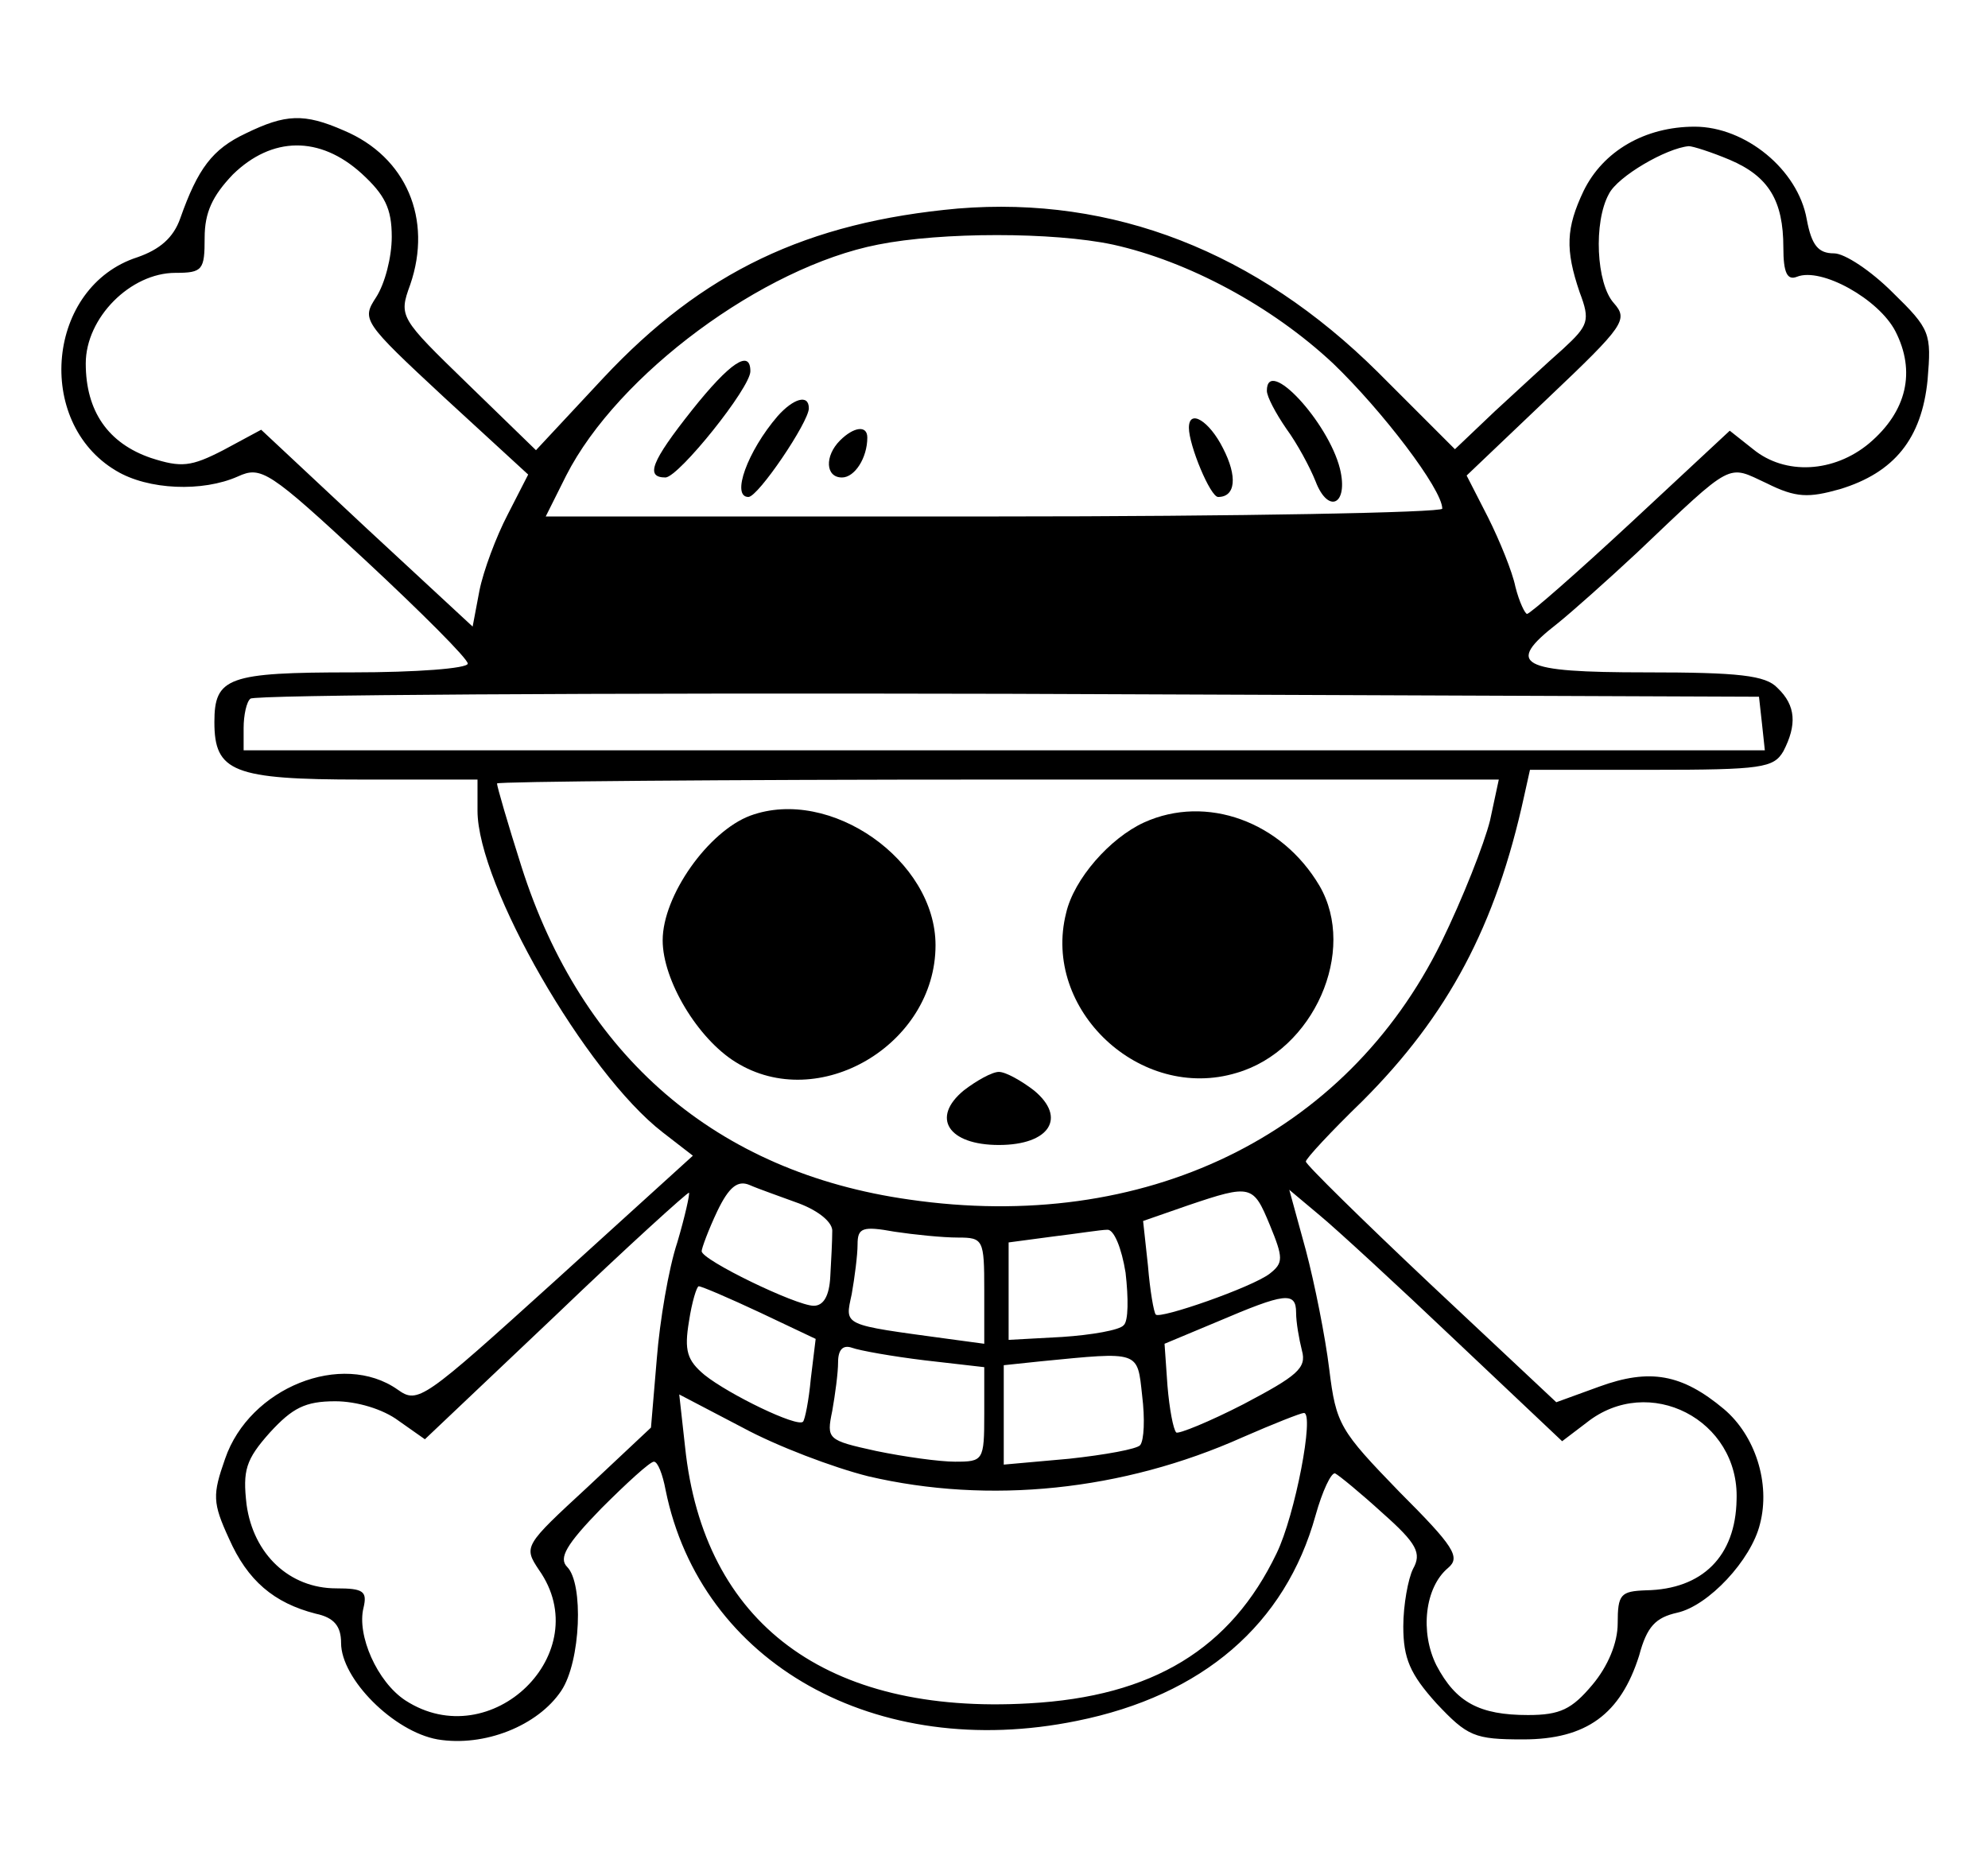 <?xml version="1.0" standalone="no"?>
<!DOCTYPE svg PUBLIC "-//W3C//DTD SVG 20010904//EN"
 "http://www.w3.org/TR/2001/REC-SVG-20010904/DTD/svg10.dtd">
<svg version="1.0" xmlns="http://www.w3.org/2000/svg"
 width="204pt" height="192pt" viewBox="0 0 204 192"
 preserveAspectRatio="xMidYMid meet">

<g transform="translate(0,192) scale(0.1,-0.1)"
fill="#000000" stroke="none">
<path d="M252 1783 c-34 -16 -49 -36 -67 -87 -7 -20 -21 -32 -44 -40 -93 -30
-106 -169 -22 -219 33 -20 89 -22 125 -6 24 11 32 6 131 -86 58 -54 105 -101
105 -106 0 -5 -53 -9 -118 -9 -128 0 -142 -5 -142 -51 0 -51 19 -59 151 -59
l119 0 0 -32 c0 -76 111 -269 190 -330 l31 -24 -141 -128 c-136 -123 -141
-127 -162 -112 -57 40 -152 2 -177 -71 -13 -37 -13 -45 4 -82 19 -43 46 -66
89 -77 19 -4 26 -13 26 -30 0 -37 54 -91 99 -99 48 -8 103 14 127 50 20 30 23
110 6 127 -9 9 -1 23 35 60 26 26 50 48 54 48 4 0 9 -13 12 -29 36 -178 216
-279 422 -237 129 26 214 99 245 211 7 25 16 44 20 43 4 -2 26 -20 49 -41 35
-31 40 -41 31 -57 -5 -10 -10 -37 -10 -59 0 -33 7 -49 34 -79 32 -34 39 -37
89 -37 65 0 100 26 119 86 8 30 17 39 39 44 32 7 76 54 85 91 11 42 -5 91 -37
118 -43 36 -76 42 -128 23 l-44 -16 -129 121 c-70 66 -128 123 -128 126 0 3
26 31 58 62 88 88 137 180 166 313 l6 27 125 0 c113 0 125 2 135 19 14 27 13
47 -6 65 -12 13 -40 16 -135 16 -130 0 -145 8 -91 50 15 12 52 45 82 73 100
95 92 90 133 71 30 -15 43 -15 75 -6 56 17 84 52 90 112 4 48 3 52 -36 90 -22
22 -49 40 -60 40 -16 0 -23 8 -28 35 -9 51 -63 95 -115 95 -51 0 -94 -25 -114
-66 -18 -38 -19 -60 -4 -104 11 -29 9 -34 -17 -58 -16 -14 -47 -43 -70 -64
l-41 -39 -79 79 c-125 124 -272 181 -431 168 -155 -14 -262 -65 -364 -174
l-69 -74 -70 68 c-70 68 -71 69 -59 102 23 67 -4 131 -68 158 -41 18 -60 17
-101 -3z m119 -41 c24 -22 31 -36 31 -65 0 -21 -7 -48 -16 -62 -15 -23 -14
-25 70 -103 l86 -79 -21 -41 c-12 -23 -25 -58 -29 -78 l-7 -37 -109 101 -108
101 -39 -21 c-33 -17 -43 -18 -74 -8 -44 15 -67 48 -67 97 0 47 46 93 92 93
28 0 30 3 30 36 0 26 8 43 29 65 40 39 89 40 132 1z m1404 14 c40 -17 55 -42
55 -90 0 -26 4 -34 14 -30 25 10 84 -23 101 -56 21 -41 12 -82 -27 -115 -36
-30 -86 -33 -119 -6 l-24 19 -101 -94 c-56 -52 -104 -94 -107 -94 -2 0 -8 12
-12 28 -3 15 -16 47 -28 71 l-22 43 84 80 c78 74 82 80 67 97 -18 20 -21 83
-5 112 9 18 59 47 82 49 4 0 23 -6 42 -14z m-633 -87 c77 -17 163 -63 226
-122 50 -48 112 -129 112 -149 0 -4 -207 -8 -460 -8 l-460 0 21 42 c53 104
202 214 320 237 65 13 180 13 241 0z m666 -491 l3 -28 -780 0 -781 0 0 23 c0
13 3 27 7 30 3 4 353 6 777 5 l771 -3 3 -27z m-279 -100 c-6 -24 -28 -80 -50
-125 -98 -199 -305 -299 -546 -264 -198 28 -336 147 -398 342 -14 44 -25 82
-25 85 0 2 231 4 514 4 l514 0 -9 -42z m-709 -393 c21 -8 35 -20 34 -29 0 -9
-1 -29 -2 -46 -1 -20 -7 -30 -17 -30 -18 0 -115 47 -115 56 0 3 7 22 16 41 12
25 21 32 33 27 9 -4 32 -12 51 -19z m-125 -40 c-9 -27 -18 -81 -21 -119 l-6
-71 -65 -61 c-65 -60 -66 -61 -50 -85 60 -85 -49 -191 -137 -134 -29 19 -50
67 -43 95 4 17 0 20 -28 20 -48 0 -85 35 -92 86 -4 35 -1 46 24 74 23 25 36
32 67 32 22 0 49 -8 65 -20 l27 -19 134 127 c74 71 136 127 137 126 1 -1 -4
-24 -12 -51z m608 18 c14 -34 14 -39 0 -50 -18 -14 -113 -47 -117 -42 -2 2 -6
25 -8 50 l-5 46 46 16 c65 22 67 21 84 -20z m191 -119 l109 -103 25 19 c64 51
157 3 154 -79 -1 -58 -35 -92 -93 -93 -26 -1 -29 -4 -29 -34 0 -20 -10 -44
-26 -63 -21 -25 -33 -31 -66 -31 -50 0 -74 13 -94 51 -17 34 -12 80 12 100 13
11 6 22 -50 78 -61 63 -65 69 -72 126 -4 33 -15 88 -24 122 l-17 62 31 -26
c17 -14 80 -72 140 -129z m-511 106 c26 0 27 -2 27 -54 l0 -55 -37 5 c-110 15
-106 13 -99 46 3 17 6 40 6 51 0 17 5 19 38 13 20 -3 49 -6 65 -6z m172 -36
c3 -26 3 -50 -2 -54 -4 -5 -33 -10 -63 -12 l-55 -3 0 50 0 50 45 6 c25 3 50 7
56 7 7 1 15 -19 19 -44z m-375 -41 l57 -27 -5 -41 c-2 -22 -6 -42 -8 -44 -6
-6 -76 28 -101 48 -18 15 -21 25 -16 55 3 20 8 36 10 36 3 0 31 -12 63 -27z
m550 0 c0 -10 3 -27 6 -39 5 -18 -5 -26 -60 -55 -35 -18 -67 -31 -69 -29 -3 3
-7 24 -9 48 l-3 43 55 23 c68 29 80 31 80 9z m-381 -49 l61 -7 0 -48 c0 -48
-1 -49 -30 -49 -16 0 -52 5 -81 11 -50 11 -51 12 -45 41 3 17 6 39 6 50 0 13
5 18 14 15 8 -3 42 -9 75 -13z m223 -36 c3 -24 2 -46 -2 -51 -3 -4 -36 -10
-73 -14 l-67 -6 0 51 0 51 38 4 c102 10 99 11 104 -35z m-281 -83 c124 -29
261 -15 384 40 32 14 60 25 63 25 11 0 -9 -105 -28 -144 -47 -98 -127 -147
-254 -154 -208 -12 -334 82 -353 263 l-6 54 65 -34 c35 -19 93 -41 129 -50z"/>
<path d="M710 1499 c-42 -53 -48 -69 -27 -69 14 1 87 92 87 109 0 23 -21 9
-60 -40z"/>
<path d="M1300 1519 c0 -6 9 -23 20 -39 11 -15 24 -39 30 -54 13 -34 34 -24
25 13 -12 48 -75 116 -75 80z"/>
<path d="M798 1493 c-31 -36 -48 -83 -30 -83 10 0 62 77 62 91 0 15 -16 10
-32 -8z"/>
<path d="M1220 1481 c0 -18 22 -71 30 -71 18 0 20 21 5 50 -14 28 -35 41 -35
21z"/>
<path d="M862 1468 c-16 -16 -15 -38 2 -38 13 0 26 20 26 41 0 13 -14 11 -28
-3z"/>
<path d="M770 1083 c-43 -16 -90 -82 -90 -128 0 -41 36 -101 75 -125 85 -53
205 18 205 120 0 87 -108 163 -190 133z"/>
<path d="M1174 1076 c-35 -16 -72 -58 -80 -93 -25 -99 76 -194 175 -164 79 23
124 125 85 192 -39 66 -116 94 -180 65z"/>
<path d="M989 801 c-34 -28 -16 -56 36 -56 52 0 70 28 36 56 -13 10 -29 19
-36 19 -7 0 -23 -9 -36 -19z"/>
</g>
</svg>
